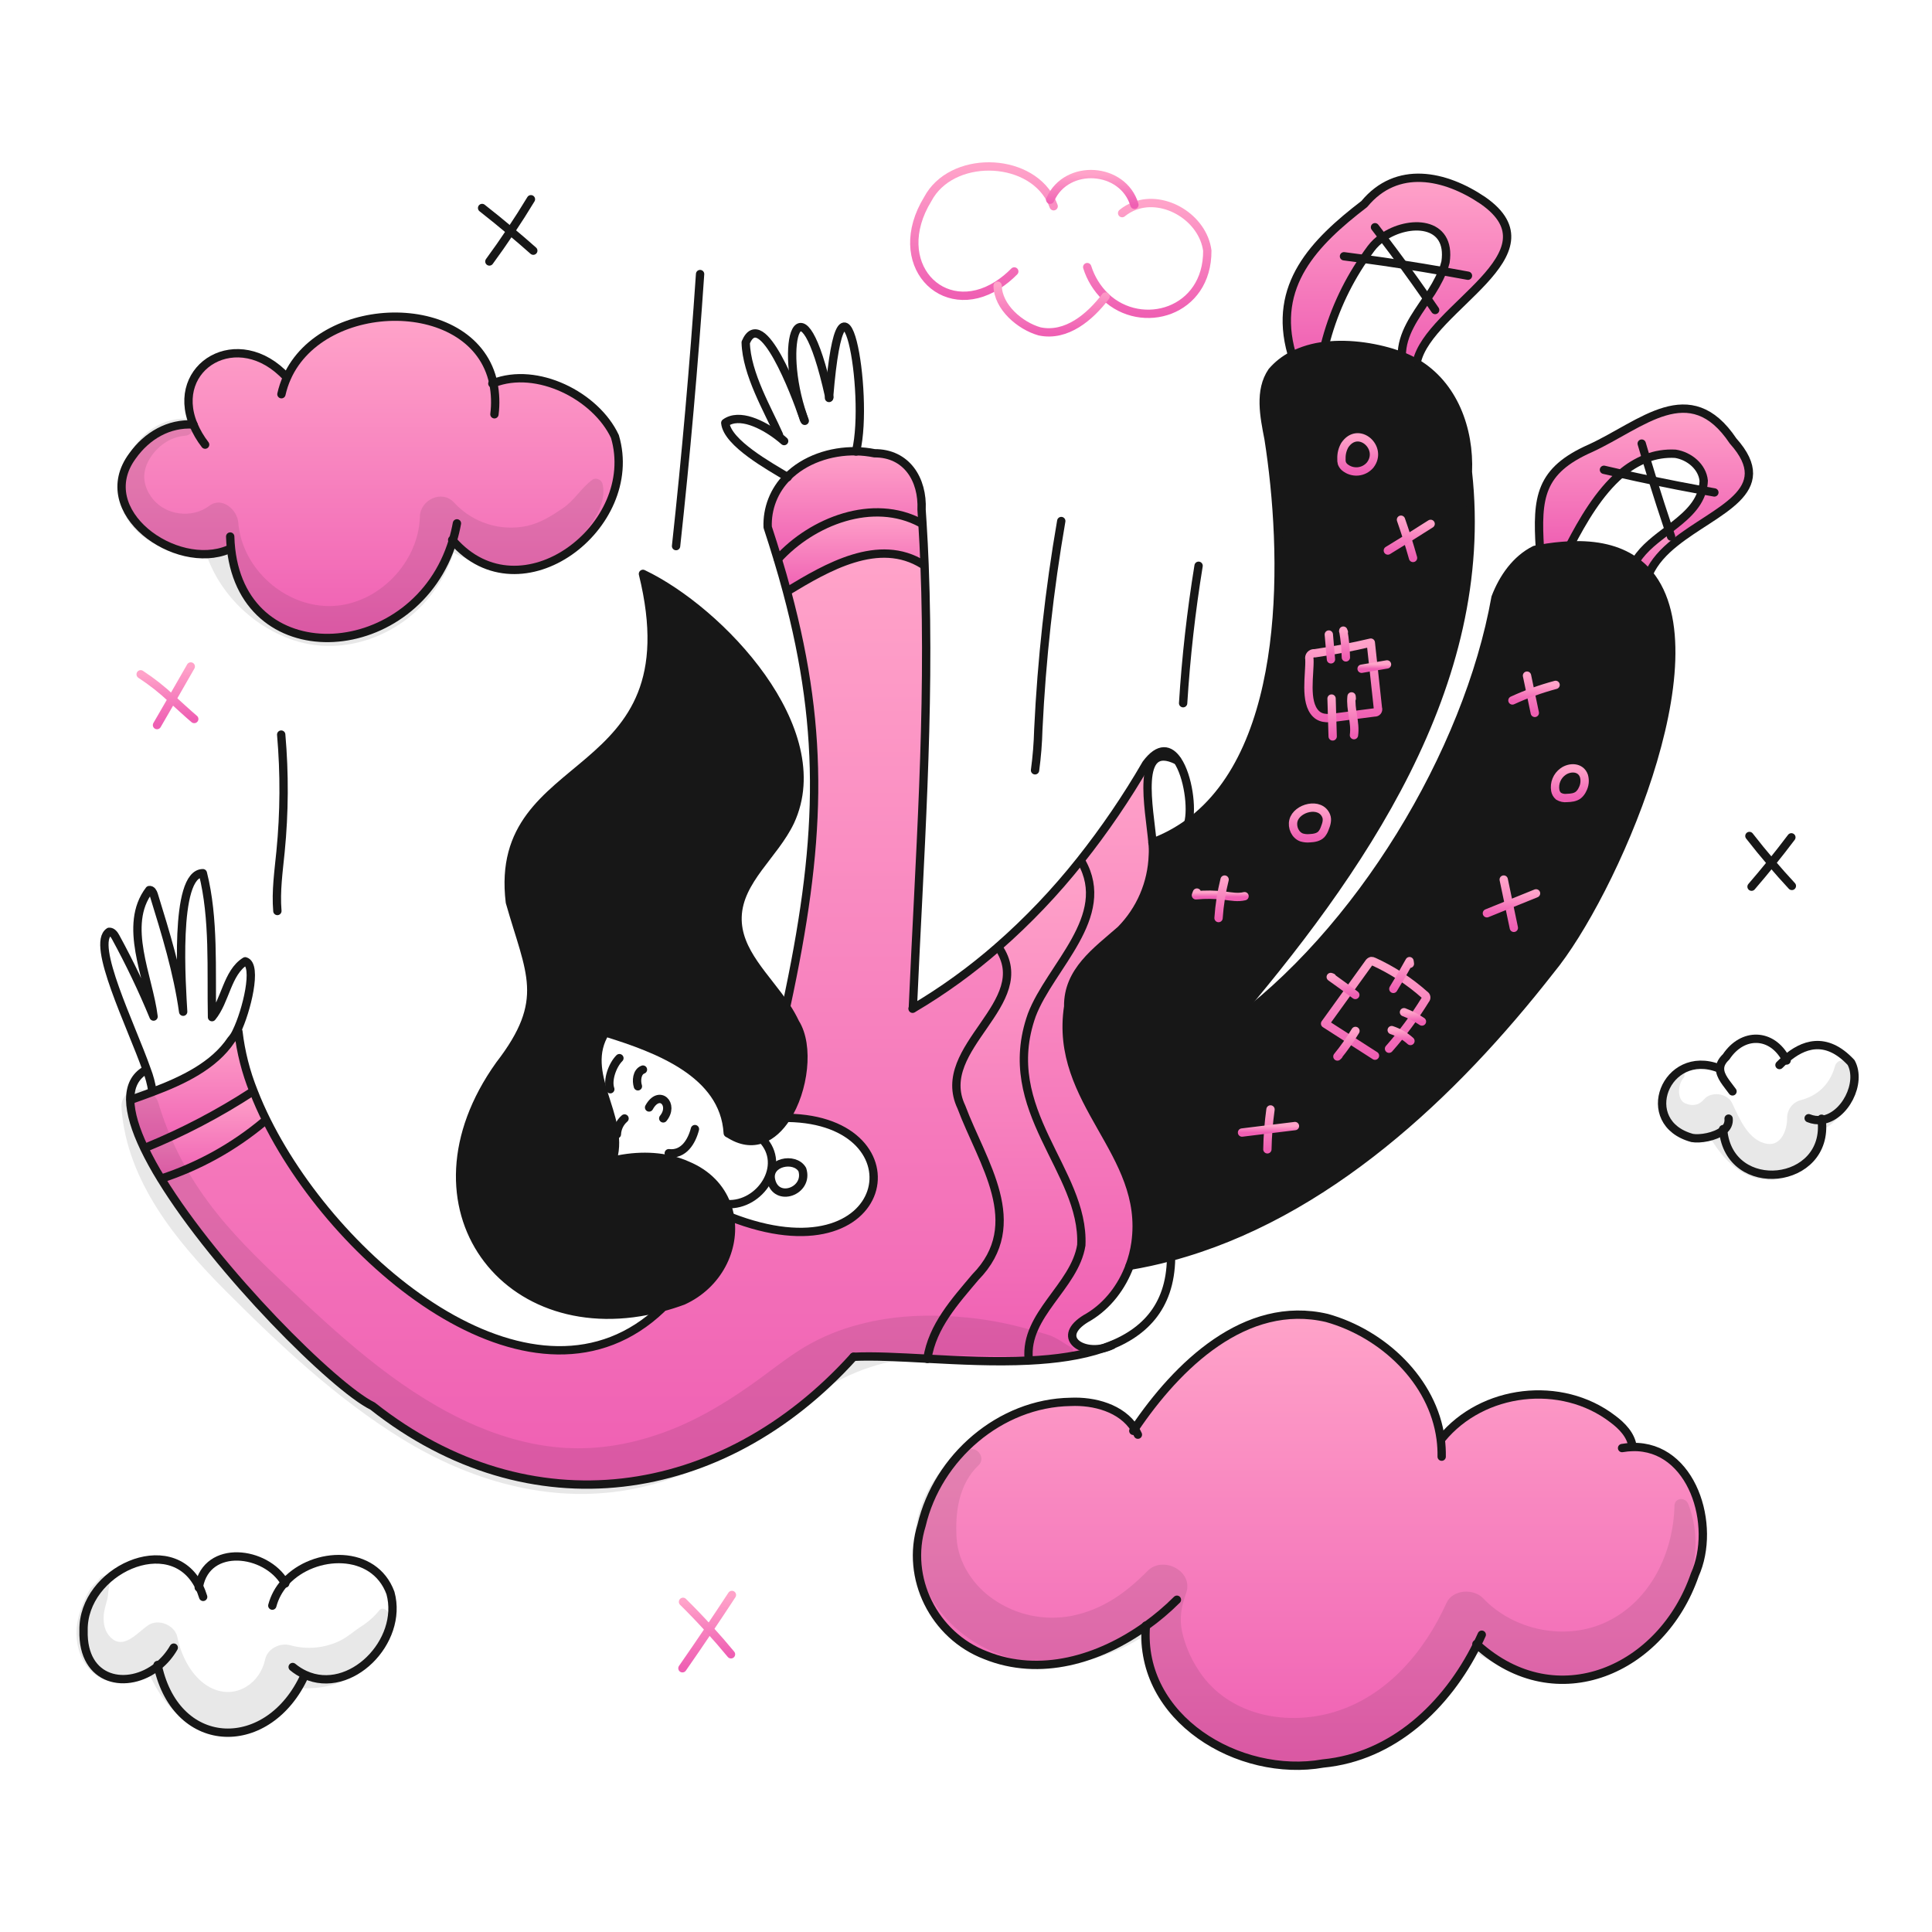 <svg width="960" height="960" viewBox="0 0 960 960" fill="none" xmlns="http://www.w3.org/2000/svg">
<path d="M845.832 243.6C846.257 242.067 846.502 240.49 846.563 238.9C845.915 231.946 839.403 226.552 832.491 225.476C827.529 225.19 822.564 225.981 817.936 227.794C813.388 229.608 809.177 232.173 805.478 235.382C794.51 244.694 786.357 258.918 780.052 271.017C775.071 271.248 770.111 271.819 765.207 272.728L765.152 272.438C763.62 247.177 765.041 233.864 790.385 222.703C815.798 211.003 839.665 187.012 861.146 219.103C883.73 244.309 852.62 253.29 832.257 269.639L830.357 266.617C829.957 265.445 829.57 264.286 829.17 263.117C836.478 257.538 843.569 251.9 845.832 243.6Z" fill="url(#paint0_linear_36_3137)"/>
<path d="M569.37 807.966C546.262 824.507 516.793 833.42 489.711 822.466C464.105 812.685 449.785 784.058 457.938 757.9C465.844 724.155 496.913 697.142 531.927 696.59C543.709 696.038 557.299 699.666 563.827 709.931C584.88 678.724 618.791 645.392 659.352 654.897C687.11 662.665 712.026 685.98 715.862 715.008L716.317 714.939C736.611 690.092 775.817 685.511 801.288 705.019C805.965 708.468 810.407 713.049 811.194 718.802V719.009C840.869 718.25 853.217 757.955 842.111 782.568C825.887 829.668 773.558 853.149 733.949 817.183C718.869 847.548 692.187 872.933 657.462 876.272C615.574 883.679 565.783 853.866 569.37 807.966Z" fill="url(#paint1_linear_36_3137)"/>
<path d="M830.354 266.615L832.254 269.637C826.707 274.079 821.975 279.087 819.327 285.102L819.271 285.144C817.083 282.525 814.538 280.227 811.711 278.315L813.146 278.204C816.926 272.258 823.121 267.704 829.163 263.111C829.567 264.284 829.954 265.443 830.354 266.615Z" fill="url(#paint2_linear_36_3137)"/>
<path d="M590.41 409.158C641.966 371.922 639.11 273.941 630.35 218.08C628.142 206.795 625.55 194.089 632.05 184.597C634.847 181.35 638.242 178.67 642.05 176.705C647.153 174.122 652.683 172.486 658.371 171.877C671.091 170.332 684.942 172.746 695.786 176.623C696.007 176.705 696.228 176.788 696.448 176.885C698.956 177.832 701.379 178.99 703.691 180.348C722.206 191.26 730.291 213.1 729.391 234.581C741.091 340.343 675.544 433.743 609.691 510.616C675.181 464.081 729.414 373.922 743.114 296.916C746.853 287.134 753.268 277.891 762.65 273.228C763.505 273.048 764.36 272.897 765.202 272.728C770.105 271.819 775.065 271.247 780.047 271.017C793.622 270.424 804.011 273.117 811.709 278.317C814.536 280.229 817.081 282.527 819.269 285.146C853.498 326.328 800.92 445.127 770.389 482.087C722.378 543.587 658.589 603.977 581.712 624.519C575.021 626.313 568.224 627.794 561.321 628.962C562.687 625.296 563.654 621.494 564.205 617.621C570.565 572.466 523.492 548.047 530.776 500.146C530.5 482.546 544.835 472.623 556.851 462.083C566.668 452.148 572.374 438.874 572.827 424.915C572.961 422.827 572.906 420.73 572.662 418.652C578.979 416.302 584.949 413.108 590.41 409.158Z" fill="#171717"/>
<path d="M687.08 117.948C684.828 119.465 682.845 121.349 681.216 123.522C679.975 125.191 678.761 126.902 677.602 128.64C668.695 141.669 662.165 156.172 658.315 171.478L658.37 171.878C652.682 172.486 647.152 174.122 642.049 176.706L641.787 175.685C632.187 141.774 652.948 120.514 677.905 101.379C694.116 81.761 718.052 86.893 736.857 99.627C775.21 126.327 710.078 152.604 704.008 179.797L703.69 180.349C701.378 178.991 698.955 177.832 696.447 176.886L696.53 176.693C696.558 166.014 703.13 157.24 709.154 148.3C712.202 144.068 714.779 139.515 716.838 134.724C717.418 133.258 717.898 131.755 718.273 130.224C721.322 109.657 699.952 109.022 687.08 117.948Z" fill="url(#paint3_linear_36_3137)"/>
<path d="M511.206 676.061C494.485 676.889 476.853 675.992 460.806 675.137C463.306 658.967 474.478 646.703 484.632 634.631C510.652 608.115 488.026 577.749 477.692 550.046C463.565 520.37 515.37 498.434 496.028 470.539L495.986 470.483C510.845 457.464 524.495 443.126 536.768 427.646L537.347 428.101C553.006 455.528 521.813 480.292 512.693 504.353C495.779 551.853 538.993 581.446 537.293 618.738C533.982 639.377 509.066 653.159 511.163 675.275L511.206 676.061Z" fill="url(#paint4_linear_36_3137)"/>
<path d="M511.164 675.274C509.064 653.158 533.983 639.374 537.294 618.737C538.994 581.445 495.781 551.852 512.694 504.352C521.814 480.291 553.007 455.527 537.348 428.1L536.769 427.645C548.848 412.446 559.794 396.381 569.521 379.579C575.992 370.86 581.303 372.253 585.056 377.799L584.956 377.868C563.765 367.342 571.156 401.736 572.664 418.65C572.908 420.729 572.963 422.825 572.829 424.913C572.376 438.872 566.67 452.146 556.853 462.08C544.837 472.621 530.502 482.54 530.778 500.144C523.494 548.044 570.567 572.464 564.207 617.619C563.655 621.492 562.688 625.294 561.323 628.96C557.46 639.376 550.493 648.605 541.043 654.345C524.487 663.423 535.869 672.652 548.161 669.934C537.261 673.673 524.515 675.411 511.201 676.06L511.164 675.274Z" fill="url(#paint5_linear_36_3137)"/>
<path d="M453.648 501.125C468.684 492.251 482.859 481.992 495.988 470.483L496.03 470.539C515.372 498.434 463.567 520.37 477.695 550.046C488.028 577.746 510.654 608.115 484.634 634.631C474.48 646.703 463.305 658.967 460.808 675.137C446.819 674.392 434.043 673.688 424.124 674.185C358.854 746.546 263.094 760.314 185.118 698.659C166.2 689.443 108.011 631.501 80.032 585.737L80.184 585.637C98.801 579.542 116.087 569.96 131.12 557.401L132.609 557.125C169.238 630.562 266.861 709.311 328.723 650.291L328.571 649.739V649.725C332.131 648.801 335.731 647.67 339.371 646.331C356.878 638.343 365.418 620.504 362.741 604.666L362.797 604.653C444.112 636.536 458.97 556.49 391.451 555.453L390.72 555.398C399.536 541.798 402.309 519.598 395.149 508.27C393.826 505.476 392.3 502.783 390.582 500.213L390.651 500.172C407.883 420.112 410.269 365.562 391.024 293.822L391.286 293.753C410.752 281.953 436.717 266.726 458.708 280.591L459.398 280.563C462.298 354.07 456.776 427.576 453.576 501.013L453.648 501.125Z" fill="url(#paint6_linear_36_3137)"/>
<path d="M459.4 280.564L458.71 280.592C436.719 266.727 410.754 281.958 391.288 293.754L391.026 293.823C389.632 288.594 388.11 283.264 386.459 277.833L386.542 277.805C403.566 259.042 433.794 247.136 457.648 259.939L458.348 259.898C458.793 266.796 459.143 273.684 459.4 280.564Z" fill="url(#paint7_linear_36_3137)"/>
<path d="M425.379 224.233C428.452 224.287 431.513 224.62 434.526 225.227C450.475 225.127 458.614 238.237 457.926 253.233C458.077 255.454 458.226 257.675 458.353 259.897L457.653 259.938C433.799 247.138 403.571 259.038 386.547 277.804L386.464 277.832C384.905 272.644 383.236 267.351 381.456 261.952C381.273 257.346 382.048 252.753 383.732 248.461C385.415 244.17 387.971 240.275 391.237 237.022C399.7 228.483 412.59 224 425.379 224.233Z" fill="url(#paint8_linear_36_3137)"/>
<path d="M114.812 272.81L113.557 273.045C87.385 284.081 45.39 254.2 65.836 226.551C73.079 216.411 83.95 210.161 96.091 210.934C84.212 182.141 118.234 161.309 142.474 187.508L142.598 187.563C160.698 147.126 235.985 146.505 245.145 190.405C266.791 181.879 296.053 196.627 305.545 216.894C318.745 261.373 258.928 307.394 225.003 268.616C206.792 329.168 121.821 335.514 114.812 272.81Z" fill="url(#paint9_linear_36_3137)"/>
<path d="M300.868 512.823C288.134 533.186 310.484 554.584 304.593 575.596C305.159 576.368 306.483 576.296 307.504 576.096C318.859 573.917 330.958 574.344 341.498 579.076C351.583 583.27 357.985 590.334 361.047 598.446C361.82 600.457 362.385 602.542 362.731 604.668H362.744C365.421 620.506 356.881 638.345 339.374 646.333C335.731 647.671 332.131 648.802 328.574 649.727V649.741C251.591 670.09 197.882 599.674 248.239 529.162C273.265 496.754 263.346 483.496 253.357 448.288C244.183 372.368 345.657 391.613 319.482 285.162C357.96 303.511 413.807 362.517 392.671 408.169C384.821 424.738 367.038 437.32 366.486 455.628C365.976 472.901 380.848 485.51 390.586 500.217C392.304 502.787 393.83 505.48 395.153 508.274C402.313 519.601 399.54 541.799 390.724 555.402C387.468 560.424 383.384 564.287 378.68 566.002C373.741 567.809 368.112 567.257 362.014 563.228L361.614 563.035C359.848 533.125 326.006 520.86 301.449 513.203L300.868 512.823Z" fill="#171717"/>
<path d="M132.609 557.124L131.119 557.4C116.087 569.96 98.801 579.544 80.184 585.64L80.032 585.74C76.98 580.806 74.185 575.718 71.658 570.495L72.458 570.205C90.993 562.625 108.768 553.308 125.546 542.378L125.987 542.213C127.891 547.121 130.1 552.116 132.609 557.124Z" fill="url(#paint10_linear_36_3137)"/>
<path d="M114.867 516.742C115.983 515.502 116.892 514.091 117.558 512.562L118.468 512.631C119.653 522.78 122.181 532.727 125.987 542.21L125.546 542.375C108.768 553.304 90.993 562.621 72.458 570.201L71.658 570.491C67.326 561.386 64.773 553.191 64.704 546.499H64.953C68.498 545.244 72.182 543.947 75.879 542.54C90.945 536.857 106.328 529.517 114.867 516.742Z" fill="url(#paint11_linear_36_3137)"/>
<path d="M453.579 501.013C456.779 427.576 462.298 354.07 459.401 280.563C459.139 273.679 458.789 266.791 458.352 259.897C458.228 257.675 458.076 255.454 457.925 253.233C458.614 238.233 450.475 225.133 434.525 225.227C431.512 224.62 428.451 224.287 425.378 224.233C412.589 223.999 399.703 228.483 391.233 237.023C387.967 240.276 385.411 244.171 383.727 248.462C382.043 252.753 381.268 257.346 381.451 261.952C383.231 267.36 384.9 272.654 386.459 277.832C388.115 283.268 389.637 288.598 391.026 293.822C410.271 365.562 407.885 420.112 390.653 500.172" stroke="#171717" stroke-width="4.139" stroke-linecap="round" stroke-linejoin="round"/>
<path d="M362.012 563.221C368.112 567.249 373.739 567.801 378.678 565.994C383.378 564.283 387.466 560.42 390.722 555.394C399.538 541.794 402.311 519.594 395.151 508.266C393.828 505.472 392.302 502.779 390.584 500.209C380.844 485.502 365.972 472.893 366.484 455.62C367.036 437.312 384.819 424.73 392.669 408.161C413.805 362.509 357.958 303.503 319.48 285.154C345.652 391.605 244.18 372.36 253.355 448.28C263.343 483.488 273.263 496.746 248.237 529.154C197.88 599.666 251.589 670.082 328.572 649.733V649.719C332.131 648.795 335.731 647.664 339.372 646.325C356.879 638.337 365.419 620.499 362.742 604.66H362.729C362.383 602.534 361.818 600.449 361.045 598.438C357.983 590.326 351.581 583.262 341.496 579.068C330.956 574.336 318.856 573.909 307.502 576.088C306.481 576.295 305.157 576.364 304.591 575.588C304.525 575.516 304.474 575.432 304.439 575.34" stroke="#171717" stroke-width="4.139" stroke-linecap="round" stroke-linejoin="round"/>
<path d="M300.992 583.349C302.591 580.969 303.806 578.353 304.592 575.596C310.483 554.584 288.133 533.186 300.867 512.823C301.441 511.877 302.076 510.969 302.767 510.105C305.658 503.863 306.83 496.961 306.161 490.114" stroke="#171717" stroke-width="4.139" stroke-linecap="round" stroke-linejoin="round"/>
<path d="M301.448 513.2C326.005 520.857 359.848 533.122 361.613 563.032" stroke="#171717" stroke-width="4.139" stroke-linecap="round" stroke-linejoin="round"/>
<path d="M425.352 224.358C425.365 224.316 425.365 224.275 425.379 224.233C432.222 195.733 418.55 117.433 411.997 196.933C411.969 197.209 411.955 197.471 411.928 197.747" stroke="#171717" stroke-width="4.139" stroke-linecap="round" stroke-linejoin="round"/>
<path d="M391.4 237.119C391.345 237.092 391.29 237.05 391.235 237.019C382.612 231.819 361.352 220.133 360.386 210.144C367.386 205.026 378.97 210.917 386.323 216.463C387.565 217.387 388.682 218.312 389.634 219.163" stroke="#171717" stroke-width="4.139" stroke-linecap="round" stroke-linejoin="round"/>
<path d="M412.107 197.427C412.066 197.262 412.038 197.096 411.997 196.927C397.925 133.505 386.405 170.41 399.07 206.874C399.332 207.619 399.608 208.364 399.884 209.109" stroke="#171717" stroke-width="4.139" stroke-linecap="round" stroke-linejoin="round"/>
<path d="M399.456 208.341C399.346 207.982 399.18 207.486 398.987 206.906C395.387 196.256 378.458 151.556 370.539 170.167C370.912 185.784 381.7 203.913 387.067 216.095" stroke="#171717" stroke-width="4.139" stroke-linecap="round" stroke-linejoin="round"/>
<path d="M386.543 277.801C403.567 259.038 433.795 247.132 457.649 259.935" stroke="#171717" stroke-width="4.139" stroke-linecap="round" stroke-linejoin="round"/>
<path d="M391.289 293.754C410.755 281.954 436.72 266.727 458.711 280.592" stroke="#171717" stroke-width="4.139" stroke-linecap="round" stroke-linejoin="round"/>
<path d="M453.454 501.248C453.523 501.207 453.579 501.165 453.648 501.124C468.684 492.25 482.859 481.992 495.988 470.482C510.847 457.464 524.497 443.126 536.77 427.645C548.849 412.446 559.796 396.381 569.522 379.579C575.993 370.86 581.304 372.253 585.057 377.799C590.357 385.599 592.52 401.653 590.41 409.158C590.31 409.475 590.216 409.765 590.12 410.058" stroke="#171717" stroke-width="4.139" stroke-linecap="round" stroke-linejoin="round"/>
<path d="M424.124 674.184C434.043 673.684 446.819 674.391 460.808 675.136C476.853 675.991 494.485 676.888 511.208 676.06C524.521 675.412 537.269 673.673 548.168 669.934C567.827 663.216 581.541 650.026 581.899 625.166" stroke="#171717" stroke-width="4.139" stroke-linecap="round" stroke-linejoin="round"/>
<path d="M552.649 668.375C551.218 669.062 549.714 669.585 548.166 669.934C535.873 672.652 524.491 663.423 541.047 654.345C550.497 648.605 557.464 639.376 561.327 628.96C562.693 625.294 563.659 621.492 564.211 617.619C570.571 572.464 523.498 548.045 530.782 500.144C530.507 482.544 544.841 472.621 556.857 462.08C566.674 452.146 572.38 438.872 572.833 424.913C572.967 422.825 572.912 420.729 572.668 418.65C571.168 401.736 563.768 367.342 584.96 377.868" stroke="#171717" stroke-width="4.139" stroke-linecap="round" stroke-linejoin="round"/>
<path d="M572.626 418.664C572.64 418.664 572.654 418.65 572.668 418.65C578.983 416.3 584.951 413.107 590.41 409.158C641.966 371.922 639.11 273.941 630.35 218.08C628.142 206.795 625.55 194.089 632.05 184.597C634.847 181.35 638.242 178.67 642.05 176.705C647.153 174.122 652.683 172.486 658.371 171.877C671.091 170.332 684.943 172.746 695.786 176.623C696.007 176.705 696.228 176.788 696.449 176.885C698.957 177.832 701.38 178.991 703.692 180.348C722.206 191.26 730.292 213.1 729.392 234.581C741.092 340.343 675.545 433.743 609.692 510.616" stroke="#171717" stroke-width="4.139" stroke-linecap="round" stroke-linejoin="round"/>
<path d="M561.327 628.96C568.225 627.802 575.022 626.321 581.718 624.517C658.591 603.975 722.385 543.589 770.395 482.085C800.926 445.125 853.504 326.326 819.275 285.144C817.087 282.525 814.542 280.226 811.715 278.315C804.015 273.115 793.628 270.423 780.053 271.015C775.071 271.246 770.112 271.817 765.208 272.726C764.366 272.892 763.508 273.043 762.656 273.226C753.274 277.889 746.856 287.132 743.12 296.914C729.42 373.924 675.188 464.083 609.697 510.614" stroke="#171717" stroke-width="4.139" stroke-linecap="round" stroke-linejoin="round"/>
<path d="M765.152 272.437C763.62 247.177 765.041 233.863 790.385 222.702C815.798 211.002 839.665 187.011 861.146 219.102C883.73 244.308 852.62 253.289 832.257 269.638C826.71 274.08 821.978 279.088 819.329 285.103" stroke="#171717" stroke-width="4.139" stroke-linecap="round" stroke-linejoin="round"/>
<path d="M780.011 271.085C780.025 271.058 780.039 271.044 780.053 271.016C786.353 258.916 794.511 244.693 805.479 235.381C809.177 232.172 813.388 229.606 817.937 227.793C822.565 225.98 827.53 225.189 832.492 225.475C839.404 226.551 845.916 231.946 846.564 238.899C846.503 240.489 846.257 242.066 845.833 243.599C843.571 251.891 836.479 257.534 829.167 263.107C823.125 267.701 816.93 272.254 813.15 278.2" stroke="#171717" stroke-width="4.139" stroke-linecap="round" stroke-linejoin="round"/>
<path d="M641.787 175.685C632.187 141.774 652.948 120.514 677.905 101.379C694.116 81.761 718.052 86.893 736.857 99.627C775.21 126.327 710.078 152.604 704.008 179.797" stroke="#171717" stroke-width="4.139" stroke-linecap="round" stroke-linejoin="round"/>
<path d="M658.314 171.477C662.164 156.172 668.693 141.669 677.599 128.639C678.758 126.901 679.972 125.19 681.213 123.521C682.843 121.349 684.825 119.465 687.077 117.947C699.949 109.021 721.319 109.656 718.27 130.226C717.895 131.757 717.416 133.261 716.835 134.726C714.776 139.518 712.2 144.071 709.151 148.302C703.122 157.242 696.551 166.016 696.527 176.695" stroke="#171717" stroke-width="4.139" stroke-linecap="round" stroke-linejoin="round"/>
<path d="M332.3 573.03C339.695 573.899 343.682 567.318 345.31 561.041" stroke="#171717" stroke-width="4.139" stroke-linecap="round" stroke-linejoin="round"/>
<path d="M322.528 550.295C327.578 541.079 335.248 548.777 329.564 555.716" stroke="#171717" stroke-width="4.139" stroke-linecap="round" stroke-linejoin="round"/>
<path d="M319.479 531.476C316.417 532.622 316.099 537.05 316.968 539.782" stroke="#171717" stroke-width="4.139" stroke-linecap="round" stroke-linejoin="round"/>
<path d="M310.331 555.771C309.195 556.751 308.271 557.953 307.616 559.303C306.961 560.653 306.59 562.122 306.524 563.621" stroke="#171717" stroke-width="4.139" stroke-linecap="round" stroke-linejoin="round"/>
<path d="M307.779 525.791C304.316 529.254 301.64 536.718 303.254 541.229" stroke="#171717" stroke-width="4.139" stroke-linecap="round" stroke-linejoin="round"/>
<path d="M361.351 598.318C377.658 599.27 391.261 579.032 378.679 565.995C378.679 565.981 378.651 565.952 378.638 565.938" stroke="#171717" stroke-width="4.139" stroke-linecap="round" stroke-linejoin="round"/>
<path d="M391.454 555.453C458.973 556.488 444.114 636.534 362.8 604.653" stroke="#171717" stroke-width="4.139" stroke-linecap="round" stroke-linejoin="round"/>
<path d="M383.107 586.274C385.617 597.932 402.063 591.793 398.655 581.156C394.916 574.658 381.23 577.444 383.107 586.274Z" stroke="#171717" stroke-width="4.139" stroke-linecap="round" stroke-linejoin="round"/>
<path d="M72.361 531.738C66.967 534.814 64.649 539.933 64.704 546.5C64.773 553.191 67.326 561.386 71.658 570.491C74.184 575.714 76.98 580.803 80.032 585.736C108.011 631.5 166.2 689.442 185.118 698.658C263.094 760.313 358.854 746.545 424.124 674.184" stroke="#171717" stroke-width="4.139" stroke-linecap="round" stroke-linejoin="round"/>
<path d="M64.953 546.501C68.498 545.245 72.182 543.948 75.879 542.541C90.945 536.857 106.328 529.517 114.867 516.741C115.983 515.502 116.892 514.09 117.558 512.561C122.524 502.407 128.112 479.491 121.848 477.67C112.867 483.27 112.067 497.261 105.348 505.414C104.879 481.878 106.493 456.438 100.795 433.881C86.195 434.019 90.365 491.135 91.014 502.724C88.241 482.899 82.308 463.681 76.404 444.559C76.059 443.442 75.341 442.076 74.182 442.269C60.897 459.763 73.893 485.355 76.307 505.125C70.744 491.654 64.458 478.493 57.475 465.701C56.775 464.401 55.737 462.914 54.247 463.011C45 469.048 65.173 509.513 72.9 531.545C74.214 534.936 75.153 538.462 75.7 542.058" stroke="#171717" stroke-width="4.139" stroke-linecap="round" stroke-linejoin="round"/>
<path d="M118.468 512.631C119.652 522.78 122.181 532.727 125.987 542.21C127.887 547.121 130.099 552.116 132.609 557.124C169.238 630.561 266.861 709.31 328.723 650.29" stroke="#171717" stroke-width="4.139" stroke-linecap="round" stroke-linejoin="round"/>
<path d="M72.458 570.2C90.992 562.62 108.768 553.303 125.546 542.373" stroke="#171717" stroke-width="4.139" stroke-linecap="round" stroke-linejoin="round"/>
<path d="M80.184 585.639C98.8 579.544 116.086 569.96 131.119 557.399" stroke="#171717" stroke-width="4.139" stroke-linecap="round" stroke-linejoin="round"/>
<path d="M460.794 675.232C460.794 675.205 460.808 675.163 460.808 675.132C463.308 658.962 474.48 646.698 484.634 634.626C510.654 608.11 488.028 577.744 477.694 550.041C463.567 520.365 515.372 498.429 496.03 470.534" stroke="#171717" stroke-width="4.139" stroke-linecap="round" stroke-linejoin="round"/>
<path d="M511.164 675.275C509.064 653.159 533.983 639.375 537.294 618.738C538.994 581.446 495.781 551.853 512.694 504.353C521.814 480.292 553.007 455.528 537.348 428.101" stroke="#171717" stroke-width="4.139" stroke-linecap="round" stroke-linejoin="round"/>
<path d="M565.411 712.882C564.948 711.864 564.418 710.877 563.824 709.93C557.299 699.665 543.709 696.037 531.924 696.589C496.91 697.141 465.84 724.154 457.935 757.899C449.782 784.057 464.102 812.684 489.708 822.465C516.79 833.42 546.259 824.507 569.367 807.965C574.86 804.037 580.024 799.667 584.808 794.9" stroke="#171717" stroke-width="4.139" stroke-linecap="round" stroke-linejoin="round"/>
<path d="M569.384 807.745C569.384 807.814 569.37 807.897 569.37 807.966C565.783 853.866 615.57 883.679 657.459 876.266C692.184 872.927 718.866 847.542 733.946 817.176C734.76 815.562 735.532 813.921 736.277 812.276" stroke="#171717" stroke-width="4.139" stroke-linecap="round" stroke-linejoin="round"/>
<path d="M563.135 710.978C563.369 710.633 563.604 710.288 563.824 709.93C584.877 678.723 618.789 645.391 659.349 654.896C687.107 662.664 712.023 685.979 715.859 715.007C716.242 717.924 716.409 720.866 716.359 723.807" stroke="#171717" stroke-width="4.139" stroke-linecap="round" stroke-linejoin="round"/>
<path d="M811.19 718.801C810.403 713.048 805.961 708.467 801.284 705.018C775.816 685.51 736.607 690.091 716.313 714.938" stroke="#171717" stroke-width="4.139" stroke-linecap="round" stroke-linejoin="round"/>
<path d="M806 719.533C807.714 719.234 809.448 719.058 811.188 719.009C840.863 718.25 853.211 757.955 842.105 782.568C825.881 829.668 773.552 853.149 733.943 817.183C733.832 817.083 733.736 816.989 733.625 816.893" stroke="#171717" stroke-width="4.139" stroke-linecap="round" stroke-linejoin="round"/>
<path d="M898.714 555.633C900.76 556.476 902.99 556.77 905.184 556.488C916.677 555.026 925.299 538.07 919.795 527.957C907.13 514.382 895.637 519.1 887.374 526.233C886.256 527.199 885.208 528.206 884.214 529.213" stroke="#171717" stroke-width="4.139" stroke-linecap="round" stroke-linejoin="round"/>
<path d="M887.76 526.951C887.636 526.703 887.511 526.468 887.373 526.234C880.448 513.169 865.879 512.81 857.698 525.158C855.587 527.144 854.732 529.021 854.676 530.842C854.538 534.815 858.167 538.513 860.871 542.307" stroke="#171717" stroke-width="4.139" stroke-linecap="round" stroke-linejoin="round"/>
<path d="M854.042 530.813C827.788 520.659 813.053 557.881 840.853 565.456C844.605 566.132 852.193 564.956 856.253 561.689C857.19 561.051 857.935 560.169 858.406 559.138C858.878 558.107 859.059 556.967 858.93 555.84" stroke="#171717" stroke-width="4.139" stroke-linecap="round" stroke-linejoin="round"/>
<path d="M856.193 561.056C856.207 561.263 856.221 561.483 856.248 561.69C859.325 594.373 909.06 589.09 905.183 556.49C905.17 556.297 905.142 556.09 905.114 555.883" stroke="#171717" stroke-width="4.139" stroke-linecap="round" stroke-linejoin="round"/>
<path d="M363.682 792.528C359.956 798.212 356.195 803.879 352.397 809.528C348.01 816.039 343.577 822.514 339.097 828.953" stroke="url(#paint12_linear_36_3137)" stroke-width="4.139" stroke-linecap="round" stroke-linejoin="round"/>
<path d="M363.227 822.01C359.723 817.761 356.113 813.599 352.397 809.525C348.189 804.875 343.852 800.35 339.387 795.949" stroke="url(#paint13_linear_36_3137)" stroke-width="4.139" stroke-linecap="round" stroke-linejoin="round"/>
<path d="M96.517 357.271C92.766 354.085 89.165 350.691 85.495 347.38C80.676 342.812 75.455 338.688 69.894 335.06" stroke="url(#paint14_linear_36_3137)" stroke-width="4.139" stroke-linecap="round" stroke-linejoin="round"/>
<path d="M94.794 331.168C91.717 336.576 88.617 341.98 85.494 347.379C83.027 351.697 80.535 356.001 78.017 360.292" stroke="url(#paint15_linear_36_3137)" stroke-width="4.139" stroke-linecap="round" stroke-linejoin="round"/>
<path d="M264.984 124.557C261.273 121.259 257.516 118.025 253.713 114.857C249.063 110.939 244.344 107.103 239.558 103.351" stroke="#171717" stroke-width="4.139" stroke-linecap="round" stroke-linejoin="round"/>
<path d="M243.172 129.923C246.801 124.971 250.315 119.949 253.713 114.858C257.203 109.658 260.57 104.374 263.813 99.006" stroke="#171717" stroke-width="4.139" stroke-linecap="round" stroke-linejoin="round"/>
<path d="M890.366 440.214C886.89 436.476 883.501 432.663 880.199 428.777C876.446 424.403 872.804 419.943 869.272 415.395" stroke="#171717" stroke-width="4.139" stroke-linecap="round" stroke-linejoin="round"/>
<path d="M870.335 440.586C873.688 436.695 876.976 432.758 880.2 428.776C883.58 424.596 886.886 420.361 890.119 416.07" stroke="#171717" stroke-width="4.139" stroke-linecap="round" stroke-linejoin="round"/>
<path d="M523.553 102.482C523.108 101.262 522.582 100.073 521.98 98.922C510.516 77.552 472.58 77.055 461.001 98.922C441.438 130.861 468.327 158.991 495.588 141.722C498.638 139.766 501.456 137.471 503.988 134.879" stroke="url(#paint16_linear_36_3137)" stroke-width="4.139" stroke-linecap="round" stroke-linejoin="round"/>
<path d="M557.587 105.9C559.468 104.359 561.589 103.138 563.865 102.286C578.806 96.739 597.721 108.315 599.9 124.525C600.08 155.208 567.259 164.603 549.268 147.425C545.085 143.347 541.98 138.293 540.232 132.718" stroke="url(#paint17_linear_36_3137)" stroke-width="4.139" stroke-linecap="round" stroke-linejoin="round"/>
<path d="M521.829 99.226C521.868 99.121 521.919 99.02 521.98 98.926C530.065 81.046 558.058 82.867 563.686 101.768" stroke="url(#paint18_linear_36_3137)" stroke-width="4.139" stroke-linecap="round" stroke-linejoin="round"/>
<path d="M495.726 141.939C495.85 152.59 506.901 161.93 516.558 164.661C529.941 167.503 541.658 157.432 549.269 147.43C549.297 147.402 549.311 147.375 549.338 147.347" stroke="url(#paint19_linear_36_3137)" stroke-width="4.139" stroke-linecap="round" stroke-linejoin="round"/>
<path d="M100.947 793.48C100.394 791.675 99.697 789.917 98.864 788.223C84.864 760.189 40.989 780.623 41.513 810.173C40.837 835.779 63.477 839.918 78.445 827.915C81.632 825.367 84.309 822.24 86.337 818.699" stroke="#171717" stroke-width="4.139" stroke-linecap="round" stroke-linejoin="round"/>
<path d="M145.426 828.329C147.282 829.861 149.327 831.15 151.51 832.164C174.039 842.553 200.61 815.65 194.016 791.564C185.973 769.573 156.146 770.607 141.977 785.852C141.812 786.032 141.632 786.225 141.477 786.418C138.547 789.679 136.433 793.59 135.31 797.827" stroke="#171717" stroke-width="4.139" stroke-linecap="round" stroke-linejoin="round"/>
<path d="M98.753 788.844C98.795 788.637 98.822 788.43 98.864 788.223C102.934 766.963 132.14 770.55 141.48 786.416C141.563 786.554 141.646 786.692 141.729 786.844L141.977 785.85C142.032 785.616 142.087 785.381 142.156 785.15" stroke="#171717" stroke-width="4.139" stroke-linecap="round" stroke-linejoin="round"/>
<path d="M78.307 827.309C78.349 827.516 78.39 827.709 78.445 827.916C87.965 870.933 133.713 871.443 151.386 832.469" stroke="#171717" stroke-width="4.139" stroke-linecap="round" stroke-linejoin="round"/>
<path d="M139.839 195.882C140.477 193.024 141.401 190.237 142.598 187.563C160.698 147.126 235.985 146.505 245.145 190.405C246.156 195.493 246.337 200.711 245.683 205.857" stroke="#171717" stroke-width="4.139" stroke-linecap="round" stroke-linejoin="round"/>
<path d="M114.385 266.601C114.44 268.739 114.592 270.808 114.812 272.809C121.821 335.509 206.792 329.167 225.003 268.615C225.838 265.802 226.52 262.947 227.045 260.061" stroke="#171717" stroke-width="4.139" stroke-linecap="round" stroke-linejoin="round"/>
<path d="M142.474 187.508C118.234 161.308 84.212 182.141 96.091 210.934C97.588 214.51 99.55 217.872 101.927 220.934" stroke="#171717" stroke-width="4.139" stroke-linecap="round" stroke-linejoin="round"/>
<path d="M224.685 268.257C224.796 268.381 224.892 268.505 225.003 268.616C258.928 307.397 318.748 261.373 305.545 216.894C296.053 196.627 266.792 181.879 245.145 190.405C244.98 190.46 244.814 190.529 244.645 190.598" stroke="#171717" stroke-width="4.139" stroke-linecap="round" stroke-linejoin="round"/>
<path d="M113.557 273.044C87.385 284.081 45.39 254.2 65.836 226.551C73.079 216.411 83.95 210.161 96.091 210.934H96.132" stroke="#171717" stroke-width="4.139" stroke-linecap="round" stroke-linejoin="round"/>
<path d="M713.112 154.038C711.802 152.121 710.483 150.208 709.154 148.299C705.22 142.643 701.229 137.037 697.179 131.481C693.854 126.929 690.487 122.418 687.078 117.947C685.812 116.264 684.529 114.585 683.229 112.912" stroke="#171717" stroke-width="4.139" stroke-linecap="round" stroke-linejoin="round"/>
<path d="M667.82 127.343C671.087 127.757 674.348 128.19 677.602 128.643C684.141 129.513 690.667 130.46 697.179 131.485C703.747 132.492 710.3 133.573 716.838 134.727C721.032 135.46 725.227 136.219 729.421 137.004" stroke="#171717" stroke-width="4.139" stroke-linecap="round" stroke-linejoin="round"/>
<path d="M830.354 266.616C829.954 265.444 829.567 264.285 829.167 263.116C826.449 255.039 823.827 246.939 821.3 238.817C820.155 235.147 819.033 231.472 817.934 227.794C817.201 225.338 816.474 222.882 815.754 220.427" stroke="#171717" stroke-width="4.139" stroke-linecap="round" stroke-linejoin="round"/>
<path d="M796.994 233.437C799.823 234.099 802.651 234.747 805.479 235.382C810.746 236.568 816.02 237.713 821.303 238.817C829.457 240.514 837.634 242.11 845.833 243.604C847.833 243.977 849.848 244.336 851.862 244.694" stroke="#171717" stroke-width="4.139" stroke-linecap="round" stroke-linejoin="round"/>
<path d="M587.889 349.416C589.32 326.546 591.88 303.784 595.57 281.131" stroke="#171717" stroke-width="4.139" stroke-linecap="round" stroke-linejoin="round"/>
<path d="M514.308 382.758C515.219 376.013 515.762 369.223 515.936 362.418C517.591 327.709 521.398 293.136 527.336 258.898" stroke="#171717" stroke-width="4.139" stroke-linecap="round" stroke-linejoin="round"/>
<path d="M335.933 271.354C340.825 226.384 344.804 181.326 347.871 136.181" stroke="#171717" stroke-width="4.139" stroke-linecap="round" stroke-linejoin="round"/>
<path d="M137.824 452.667C136.999 442.821 138.436 432.947 139.405 423.114C141.309 403.799 141.417 384.349 139.727 365.014" stroke="#171717" stroke-width="4.139" stroke-linecap="round" stroke-linejoin="round"/>
<path d="M618.405 445.313C615.178 446.129 611.791 445.467 608.49 445.057C603.762 444.469 598.983 444.408 594.241 444.875L594.741 443.519" stroke="url(#paint20_linear_36_3137)" stroke-width="4.139" stroke-linecap="round" stroke-linejoin="round"/>
<path d="M608.5 437.055C606.927 443.326 605.92 449.727 605.492 456.179" stroke="url(#paint21_linear_36_3137)" stroke-width="4.139" stroke-linecap="round" stroke-linejoin="round"/>
<path d="M629.759 571.091C629.871 564.459 630.388 557.841 631.307 551.272" stroke="url(#paint22_linear_36_3137)" stroke-width="4.139" stroke-linecap="round" stroke-linejoin="round"/>
<path d="M617.156 562.76L643.456 559.538" stroke="url(#paint23_linear_36_3137)" stroke-width="4.139" stroke-linecap="round" stroke-linejoin="round"/>
<path d="M752.215 461.04C750.537 453.044 748.861 445.047 747.187 437.051" stroke="url(#paint24_linear_36_3137)" stroke-width="4.139" stroke-linecap="round" stroke-linejoin="round"/>
<path d="M738.832 453.8L763.247 443.907" stroke="url(#paint25_linear_36_3137)" stroke-width="4.139" stroke-linecap="round" stroke-linejoin="round"/>
<path d="M762.638 354.234C761.344 348.064 760.052 341.894 758.761 335.726" stroke="url(#paint26_linear_36_3137)" stroke-width="4.139" stroke-linecap="round" stroke-linejoin="round"/>
<path d="M751.519 348.046C758.436 344.868 765.611 342.283 772.967 340.318" stroke="url(#paint27_linear_36_3137)" stroke-width="4.139" stroke-linecap="round" stroke-linejoin="round"/>
<path d="M702.13 277.239C700.33 270.843 698.332 264.51 696.136 258.239" stroke="url(#paint28_linear_36_3137)" stroke-width="4.139" stroke-linecap="round" stroke-linejoin="round"/>
<path d="M689.613 273.55C696.755 269.225 703.842 264.809 710.874 260.303" stroke="url(#paint29_linear_36_3137)" stroke-width="4.139" stroke-linecap="round" stroke-linejoin="round"/>
<path d="M668.223 221.188C667.053 223.238 666.478 225.574 666.562 227.933C666.499 228.679 666.566 229.43 666.762 230.153C667.055 230.942 667.545 231.643 668.186 232.189C670.014 233.712 672.37 234.449 674.74 234.24C677.11 234.03 679.301 232.891 680.833 231.071C687.492 222.486 674.891 211.259 668.223 221.188Z" stroke="url(#paint30_linear_36_3137)" stroke-width="4.139" stroke-linecap="round" stroke-linejoin="round"/>
<path d="M642.7 407.743C641.853 411.063 643.577 415.027 646.817 416.143C648.103 416.518 649.449 416.646 650.784 416.519C652.862 416.419 655.108 416.081 656.559 414.593C657.3 413.737 657.869 412.747 658.234 411.675C659.043 409.683 659.775 407.431 658.976 405.435C656.11 398.266 644.338 401.32 642.7 407.743Z" stroke="url(#paint31_linear_36_3137)" stroke-width="4.139" stroke-linecap="round" stroke-linejoin="round"/>
<path d="M776.6 383.454C775.16 384.493 774.042 385.916 773.371 387.56C772.701 389.204 772.505 391.004 772.807 392.754C772.993 393.87 773.565 394.886 774.424 395.623C775.671 396.384 777.141 396.698 778.59 396.513C780.578 396.457 782.69 396.253 784.263 395.036C785.158 394.289 785.868 393.345 786.337 392.278C787.444 390.21 787.695 387.791 787.037 385.54C785.437 380.976 779.977 380.964 776.6 383.454Z" stroke="url(#paint32_linear_36_3137)" stroke-width="4.139" stroke-linecap="round" stroke-linejoin="round"/>
<path d="M690.2 521.1C696.911 513.498 702.959 505.335 708.277 496.7C708.44 496.535 708.562 496.333 708.633 496.112C708.705 495.891 708.724 495.656 708.689 495.427C708.654 495.197 708.566 494.978 708.432 494.789C708.297 494.599 708.121 494.443 707.916 494.333C700.34 487.586 691.792 482.016 682.559 477.812C682.202 477.608 681.794 477.511 681.384 477.533C680.837 477.699 680.377 478.073 680.104 478.575L658.43 508.638L683.222 524.56" stroke="url(#paint33_linear_36_3137)" stroke-width="4.139" stroke-linecap="round" stroke-linejoin="round"/>
<path d="M683.06 354C683.329 354.029 683.601 353.988 683.85 353.88C684.098 353.772 684.313 353.601 684.475 353.384C684.637 353.167 684.74 352.912 684.773 352.643C684.807 352.375 684.77 352.102 684.665 351.852C683.49 341.007 682.316 330.162 681.142 319.318C671.931 321.498 662.635 323.265 653.253 324.618C652.865 324.565 652.469 324.609 652.101 324.746C651.734 324.883 651.406 325.109 651.147 325.403C650.888 325.698 650.706 326.052 650.617 326.434C650.528 326.817 650.536 327.215 650.638 327.593C650.956 334.872 647.962 348.838 653.87 354.663C656.909 357.663 661.145 356.828 664.97 356.336C670.999 355.562 677.029 354.783 683.06 354Z" stroke="url(#paint34_linear_36_3137)" stroke-width="4.139" stroke-linecap="round" stroke-linejoin="round"/>
<path d="M672.779 365.3C673.688 358.908 670.828 352.45 671.587 346.039C671.617 346.394 671.649 346.747 671.679 347.101" stroke="url(#paint35_linear_36_3137)" stroke-width="4.139" stroke-linecap="round" stroke-linejoin="round"/>
<path d="M662.193 365.925C662.011 359.655 661.83 353.384 661.648 347.112" stroke="url(#paint36_linear_36_3137)" stroke-width="4.139" stroke-linecap="round" stroke-linejoin="round"/>
<path d="M676.57 332.3L689.196 330.152" stroke="url(#paint37_linear_36_3137)" stroke-width="4.139" stroke-linecap="round" stroke-linejoin="round"/>
<path d="M668.758 326.654C668.668 322.195 668.238 317.749 667.473 313.354C667.441 313.42 667.424 313.491 667.421 313.563C667.419 313.635 667.432 313.707 667.459 313.774C667.486 313.841 667.527 313.902 667.579 313.952C667.631 314.003 667.693 314.042 667.761 314.066" stroke="url(#paint38_linear_36_3137)" stroke-width="4.139" stroke-linecap="round" stroke-linejoin="round"/>
<path d="M661.344 327.625C660.991 323.515 660.637 319.405 660.283 315.296" stroke="url(#paint39_linear_36_3137)" stroke-width="4.139" stroke-linecap="round" stroke-linejoin="round"/>
<path d="M692.345 491.369C695.139 486.846 697.818 482.253 700.381 477.59C700.444 478.026 700.506 478.462 700.57 478.898" stroke="url(#paint40_linear_36_3137)" stroke-width="4.139" stroke-linecap="round" stroke-linejoin="round"/>
<path d="M697.633 502.965C700.775 504.155 703.769 505.705 706.555 507.583" stroke="url(#paint41_linear_36_3137)" stroke-width="4.139" stroke-linecap="round" stroke-linejoin="round"/>
<path d="M691.531 511.859C694.973 513.001 698.143 514.841 700.84 517.264" stroke="url(#paint42_linear_36_3137)" stroke-width="4.139" stroke-linecap="round" stroke-linejoin="round"/>
<path d="M673.513 512.267C670.83 516.707 667.834 520.951 664.549 524.967C664.762 524.761 664.974 524.554 665.187 524.349" stroke="url(#paint43_linear_36_3137)" stroke-width="4.139" stroke-linecap="round" stroke-linejoin="round"/>
<path d="M673.448 494.394C669.422 491.353 665.351 488.374 661.233 485.458L661.939 485.717" stroke="url(#paint44_linear_36_3137)" stroke-width="4.139" stroke-linecap="round" stroke-linejoin="round"/>
<g opacity="0.1">
<path d="M91.912 208.004C81.412 208.039 72.321 213.661 66.442 222.204C61.014 230.089 57.402 242.104 60.353 251.533C66.999 272.775 96.213 281.111 113.644 267.933L99.21 259.646C101.21 285.852 119.637 308.432 144.058 317.483C168.479 326.534 196.231 317.247 212.607 297.568C222.295 285.927 228.138 271.935 228.491 256.697L211.537 263.72C225.109 278.354 246.959 285.542 266.365 279.858C275.565 277.158 284.709 272.106 290.647 264.493C295.826 257.855 301.489 249.122 299.402 240.41C298.925 238.418 296.15 237.073 294.376 238.365C288.776 242.442 285.499 248.584 279.705 252.519C274.147 256.294 268.619 259.798 261.997 261.306C255.44 262.718 248.628 262.387 242.238 260.347C235.849 258.306 230.106 254.627 225.582 249.675C219.547 243.142 208.837 248.42 208.629 256.697C208.056 279.459 188.012 300.254 165.103 301.113C141.931 301.983 120.244 282.778 118.396 259.646C117.887 253.281 110.296 246.538 103.961 251.363C95.571 257.755 81.612 256.369 74.968 246.645C70.937 240.745 70.539 234.486 74.204 228.232C77.926 221.878 84.451 217.076 91.912 216.532C97.325 216.14 97.468 207.982 91.912 208V208.004Z" fill="#171717"/>
</g>
<g opacity="0.1">
<path d="M49.497 784.336C48.225 786.29 46.213 787.546 44.897 789.536C43.827 791.189 42.904 792.932 42.138 794.746C40.398 798.465 39.136 802.391 38.384 806.427C37.335 813.042 38.394 820.609 42.055 826.327C52.655 842.881 75.078 836.162 85.587 823.091L69.072 818.73C74.995 836.472 84.009 855.172 104.055 859.792C125.198 864.665 146.774 851.298 151.255 829.959L138.8 837.03C152.211 840.666 166.877 839.209 178.265 830.859C182.922 827.444 188.288 822.73 190.299 817.159C191.115 814.899 191.411 812.515 192.106 810.243C193.077 807.064 192.897 805.237 192.906 801.97C192.906 799.906 189.962 798.344 188.506 800.147C185.974 803.254 182.966 805.939 179.593 808.103C175.973 810.371 172.985 813.26 169.105 815.185C161.365 818.989 152.496 819.815 144.186 817.506C139.165 816.08 132.851 819.242 131.731 824.577C129.308 836.118 117.943 844.098 106.262 839.333C96.217 835.233 90.151 823.554 88.131 813.478C86.931 807.492 78.654 804.11 73.616 807.578C67.932 811.484 61.262 820.188 54.708 813.337C52.093 810.603 51.362 806.974 51.508 803.225C51.618 800.33 52.537 797.661 53.252 794.877C53.946 792.171 53.767 789.107 54.645 786.515C55.705 783.382 51.178 781.774 49.504 784.348L49.497 784.336Z" fill="#171717"/>
</g>
<g opacity="0.1">
<path d="M480.602 720.687C474.99 724.117 469.796 727.855 465.809 733.13C461.835 738.491 458.818 744.499 456.892 750.888C452.529 764.888 455.177 780.423 462.217 793.123C477.517 820.715 512.159 832.123 541.773 824.623C558.458 820.394 575.606 810.357 586.402 796.78L567.271 785.643C559.9 818.122 574.735 853.352 605.071 868.258C638.399 884.632 677.531 876.558 705.411 853.416C719.886 841.401 731.166 825.379 738.783 808.258L720.546 810.608C742.887 833.92 780.2 840.469 808.48 824.287C834.039 809.663 850.1 775.557 838.85 747.296C837.462 743.81 832.138 744.064 832.036 748.218C831.464 771.575 820.211 795.339 798.493 805.806C778.193 815.592 752.206 810.236 736.967 794.187C732.231 789.2 721.802 789.716 718.731 796.537C707.852 820.694 689.052 842.896 662.88 850.703C637.907 858.153 608.821 851.729 594.885 828.884C591.351 823.328 588.807 817.201 587.367 810.776C585.93 804.125 587.004 798.216 589.346 791.724C593.332 780.677 577.875 772.824 570.214 780.587C559.452 791.497 547.852 799.827 532.532 802.904C525.913 804.181 519.107 804.137 512.506 802.775C505.904 801.412 499.637 798.759 494.065 794.966C483.731 788.115 476.117 776.635 475.332 764.34C474.511 751.498 476.432 737.37 486.283 728.049C490.138 724.4 485.158 717.902 480.602 720.687V720.687Z" fill="#171717"/>
</g>
<g opacity="0.1">
<path d="M834.036 532.52C830.036 534.82 826.67 537.839 825.661 542.492C824.751 547.565 825.487 552.796 827.761 557.421C833.714 568.999 851.679 567.811 859.255 558.795L845.341 557.002C852.068 570.991 862.568 586.596 880.114 586.223C896.38 585.877 906.361 570.495 905.97 555.347L899.378 564.006C913.656 560.322 924.216 544.445 919.471 529.768C918.287 526.107 912.862 525.855 911.787 529.768C909.397 538.461 903.458 544.477 894.603 546.687C892.717 547.227 891.057 548.362 889.869 549.923C888.681 551.483 888.029 553.386 888.01 555.347C888.11 561.123 885.219 569.579 877.987 568.341C868.611 566.735 864.247 555.568 860.641 548.059C858.296 543.178 850.227 542.101 846.726 546.266C844.226 549.235 840.859 549.812 837.268 548.19C833.148 546.329 833.768 538.717 836.481 535.69C836.811 535.339 837.005 534.882 837.028 534.401C837.052 533.92 836.903 533.447 836.609 533.065C836.315 532.684 835.894 532.42 835.423 532.321C834.952 532.222 834.461 532.294 834.038 532.524L834.036 532.52Z" fill="#171717"/>
</g>
<g opacity="0.1">
<path d="M60.36 550.507C62.949 586.837 87.56 616.785 112.254 641.555C138.954 668.345 167.584 695.206 199.922 715.073C233.47 735.683 272.562 747.198 311.908 740.348C330.66 737.084 348.721 729.657 365.249 720.348C381.796 711.025 395.991 698.41 412.179 688.6C429.245 678.257 448.021 674.144 467.842 673.566C478.362 673.26 489.178 673.496 499.662 674.076C504.81 674.36 510.039 674.185 515.152 674.529C517.762 674.704 519.952 675.215 522.569 674.79C525.469 674.319 528.275 673.604 531.208 673.214C533.008 672.974 534.178 670.514 532.225 669.457C528.553 667.466 524.958 664.557 520.969 663.307C516.636 661.951 512.121 660.707 507.704 659.56C498.845 657.232 489.818 655.602 480.704 654.687C462.588 652.903 444.427 653.41 426.761 658.155C417.605 660.513 408.812 664.102 400.621 668.824C392.808 673.435 385.645 679.041 378.349 684.407C364.103 694.886 348.793 704.517 332.214 710.86C315.528 717.244 298.182 720.56 280.297 719.413C262.681 718.282 245.208 712.842 229.377 705.175C195.777 688.9 168.065 663.213 141.168 637.823C127.822 625.223 114.448 612.194 103.531 597.379C92.425 582.51 84.015 565.807 78.685 548.03C75.791 538.33 59.585 539.647 60.362 550.51L60.36 550.507Z" fill="#171717"/>
</g>
<defs>
<linearGradient id="paint0_linear_36_3137" x1="816.877" y1="203.052" x2="816.877" y2="272.728" gradientUnits="userSpaceOnUse">
<stop stop-color="#FFA3C9"/>
<stop offset="1" stop-color="#EF5FB3"/>
</linearGradient>
<linearGradient id="paint1_linear_36_3137" x1="650.894" y1="653.248" x2="650.894" y2="877.4" gradientUnits="userSpaceOnUse">
<stop stop-color="#FFA3C9"/>
<stop offset="1" stop-color="#EF5FB3"/>
</linearGradient>
<linearGradient id="paint2_linear_36_3137" x1="821.982" y1="263.111" x2="821.982" y2="285.144" gradientUnits="userSpaceOnUse">
<stop stop-color="#FFA3C9"/>
<stop offset="1" stop-color="#EF5FB3"/>
</linearGradient>
<linearGradient id="paint3_linear_36_3137" x1="694.137" y1="88.338" x2="694.137" y2="180.349" gradientUnits="userSpaceOnUse">
<stop stop-color="#FFA3C9"/>
<stop offset="1" stop-color="#EF5FB3"/>
</linearGradient>
<linearGradient id="paint4_linear_36_3137" x1="501.24" y1="427.646" x2="501.24" y2="676.389" gradientUnits="userSpaceOnUse">
<stop stop-color="#FFA3C9"/>
<stop offset="1" stop-color="#EF5FB3"/>
</linearGradient>
<linearGradient id="paint5_linear_36_3137" x1="546.908" y1="373.339" x2="546.908" y2="676.06" gradientUnits="userSpaceOnUse">
<stop stop-color="#FFA3C9"/>
<stop offset="1" stop-color="#EF5FB3"/>
</linearGradient>
<linearGradient id="paint6_linear_36_3137" x1="290.222" y1="275.072" x2="290.222" y2="737.695" gradientUnits="userSpaceOnUse">
<stop stop-color="#FFA3C9"/>
<stop offset="1" stop-color="#EF5FB3"/>
</linearGradient>
<linearGradient id="paint7_linear_36_3137" x1="422.929" y1="254.599" x2="422.929" y2="293.823" gradientUnits="userSpaceOnUse">
<stop stop-color="#FFA3C9"/>
<stop offset="1" stop-color="#EF5FB3"/>
</linearGradient>
<linearGradient id="paint8_linear_36_3137" x1="419.891" y1="224.225" x2="419.891" y2="277.832" gradientUnits="userSpaceOnUse">
<stop stop-color="#FFA3C9"/>
<stop offset="1" stop-color="#EF5FB3"/>
</linearGradient>
<linearGradient id="paint9_linear_36_3137" x1="183.91" y1="157.353" x2="183.91" y2="317.019" gradientUnits="userSpaceOnUse">
<stop stop-color="#FFA3C9"/>
<stop offset="1" stop-color="#EF5FB3"/>
</linearGradient>
<linearGradient id="paint10_linear_36_3137" x1="102.134" y1="542.213" x2="102.134" y2="585.74" gradientUnits="userSpaceOnUse">
<stop stop-color="#FFA3C9"/>
<stop offset="1" stop-color="#EF5FB3"/>
</linearGradient>
<linearGradient id="paint11_linear_36_3137" x1="95.346" y1="512.562" x2="95.346" y2="570.491" gradientUnits="userSpaceOnUse">
<stop stop-color="#FFA3C9"/>
<stop offset="1" stop-color="#EF5FB3"/>
</linearGradient>
<linearGradient id="paint12_linear_36_3137" x1="351.389" y1="792.528" x2="351.389" y2="828.953" gradientUnits="userSpaceOnUse">
<stop stop-color="#FFA3C9"/>
<stop offset="1" stop-color="#EF5FB3"/>
</linearGradient>
<linearGradient id="paint13_linear_36_3137" x1="351.307" y1="795.949" x2="351.307" y2="822.01" gradientUnits="userSpaceOnUse">
<stop stop-color="#FFA3C9"/>
<stop offset="1" stop-color="#EF5FB3"/>
</linearGradient>
<linearGradient id="paint14_linear_36_3137" x1="83.206" y1="335.06" x2="83.206" y2="357.271" gradientUnits="userSpaceOnUse">
<stop stop-color="#FFA3C9"/>
<stop offset="1" stop-color="#EF5FB3"/>
</linearGradient>
<linearGradient id="paint15_linear_36_3137" x1="86.405" y1="331.168" x2="86.405" y2="360.292" gradientUnits="userSpaceOnUse">
<stop stop-color="#FFA3C9"/>
<stop offset="1" stop-color="#EF5FB3"/>
</linearGradient>
<linearGradient id="paint16_linear_36_3137" x1="488.929" y1="82.708" x2="488.929" y2="146.981" gradientUnits="userSpaceOnUse">
<stop stop-color="#FFA3C9"/>
<stop offset="1" stop-color="#EF5FB3"/>
</linearGradient>
<linearGradient id="paint17_linear_36_3137" x1="570.067" y1="100.88" x2="570.067" y2="155.941" gradientUnits="userSpaceOnUse">
<stop stop-color="#FFA3C9"/>
<stop offset="1" stop-color="#EF5FB3"/>
</linearGradient>
<linearGradient id="paint18_linear_36_3137" x1="542.758" y1="86.499" x2="542.758" y2="101.768" gradientUnits="userSpaceOnUse">
<stop stop-color="#FFA3C9"/>
<stop offset="1" stop-color="#EF5FB3"/>
</linearGradient>
<linearGradient id="paint19_linear_36_3137" x1="522.532" y1="141.939" x2="522.532" y2="165.149" gradientUnits="userSpaceOnUse">
<stop stop-color="#FFA3C9"/>
<stop offset="1" stop-color="#EF5FB3"/>
</linearGradient>
<linearGradient id="paint20_linear_36_3137" x1="606.323" y1="443.519" x2="606.323" y2="445.7" gradientUnits="userSpaceOnUse">
<stop stop-color="#FFA3C9"/>
<stop offset="1" stop-color="#EF5FB3"/>
</linearGradient>
<linearGradient id="paint21_linear_36_3137" x1="606.996" y1="437.055" x2="606.996" y2="456.179" gradientUnits="userSpaceOnUse">
<stop stop-color="#FFA3C9"/>
<stop offset="1" stop-color="#EF5FB3"/>
</linearGradient>
<linearGradient id="paint22_linear_36_3137" x1="630.533" y1="551.272" x2="630.533" y2="571.091" gradientUnits="userSpaceOnUse">
<stop stop-color="#FFA3C9"/>
<stop offset="1" stop-color="#EF5FB3"/>
</linearGradient>
<linearGradient id="paint23_linear_36_3137" x1="630.306" y1="559.538" x2="630.306" y2="562.76" gradientUnits="userSpaceOnUse">
<stop stop-color="#FFA3C9"/>
<stop offset="1" stop-color="#EF5FB3"/>
</linearGradient>
<linearGradient id="paint24_linear_36_3137" x1="749.701" y1="437.051" x2="749.701" y2="461.04" gradientUnits="userSpaceOnUse">
<stop stop-color="#FFA3C9"/>
<stop offset="1" stop-color="#EF5FB3"/>
</linearGradient>
<linearGradient id="paint25_linear_36_3137" x1="751.04" y1="443.907" x2="751.04" y2="453.8" gradientUnits="userSpaceOnUse">
<stop stop-color="#FFA3C9"/>
<stop offset="1" stop-color="#EF5FB3"/>
</linearGradient>
<linearGradient id="paint26_linear_36_3137" x1="760.699" y1="335.726" x2="760.699" y2="354.234" gradientUnits="userSpaceOnUse">
<stop stop-color="#FFA3C9"/>
<stop offset="1" stop-color="#EF5FB3"/>
</linearGradient>
<linearGradient id="paint27_linear_36_3137" x1="762.243" y1="340.318" x2="762.243" y2="348.046" gradientUnits="userSpaceOnUse">
<stop stop-color="#FFA3C9"/>
<stop offset="1" stop-color="#EF5FB3"/>
</linearGradient>
<linearGradient id="paint28_linear_36_3137" x1="699.133" y1="258.239" x2="699.133" y2="277.239" gradientUnits="userSpaceOnUse">
<stop stop-color="#FFA3C9"/>
<stop offset="1" stop-color="#EF5FB3"/>
</linearGradient>
<linearGradient id="paint29_linear_36_3137" x1="700.244" y1="260.303" x2="700.244" y2="273.55" gradientUnits="userSpaceOnUse">
<stop stop-color="#FFA3C9"/>
<stop offset="1" stop-color="#EF5FB3"/>
</linearGradient>
<linearGradient id="paint30_linear_36_3137" x1="674.629" y1="217.301" x2="674.629" y2="234.275" gradientUnits="userSpaceOnUse">
<stop stop-color="#FFA3C9"/>
<stop offset="1" stop-color="#EF5FB3"/>
</linearGradient>
<linearGradient id="paint31_linear_36_3137" x1="650.903" y1="401.3" x2="650.903" y2="416.567" gradientUnits="userSpaceOnUse">
<stop stop-color="#FFA3C9"/>
<stop offset="1" stop-color="#EF5FB3"/>
</linearGradient>
<linearGradient id="paint32_linear_36_3137" x1="780.033" y1="381.792" x2="780.033" y2="396.565" gradientUnits="userSpaceOnUse">
<stop stop-color="#FFA3C9"/>
<stop offset="1" stop-color="#EF5FB3"/>
</linearGradient>
<linearGradient id="paint33_linear_36_3137" x1="683.568" y1="477.53" x2="683.568" y2="524.56" gradientUnits="userSpaceOnUse">
<stop stop-color="#FFA3C9"/>
<stop offset="1" stop-color="#EF5FB3"/>
</linearGradient>
<linearGradient id="paint34_linear_36_3137" x1="667.471" y1="319.318" x2="667.471" y2="356.829" gradientUnits="userSpaceOnUse">
<stop stop-color="#FFA3C9"/>
<stop offset="1" stop-color="#EF5FB3"/>
</linearGradient>
<linearGradient id="paint35_linear_36_3137" x1="672.208" y1="346.039" x2="672.208" y2="365.3" gradientUnits="userSpaceOnUse">
<stop stop-color="#FFA3C9"/>
<stop offset="1" stop-color="#EF5FB3"/>
</linearGradient>
<linearGradient id="paint36_linear_36_3137" x1="661.921" y1="347.112" x2="661.921" y2="365.925" gradientUnits="userSpaceOnUse">
<stop stop-color="#FFA3C9"/>
<stop offset="1" stop-color="#EF5FB3"/>
</linearGradient>
<linearGradient id="paint37_linear_36_3137" x1="682.883" y1="330.152" x2="682.883" y2="332.3" gradientUnits="userSpaceOnUse">
<stop stop-color="#FFA3C9"/>
<stop offset="1" stop-color="#EF5FB3"/>
</linearGradient>
<linearGradient id="paint38_linear_36_3137" x1="668.089" y1="313.354" x2="668.089" y2="326.654" gradientUnits="userSpaceOnUse">
<stop stop-color="#FFA3C9"/>
<stop offset="1" stop-color="#EF5FB3"/>
</linearGradient>
<linearGradient id="paint39_linear_36_3137" x1="660.814" y1="315.296" x2="660.814" y2="327.625" gradientUnits="userSpaceOnUse">
<stop stop-color="#FFA3C9"/>
<stop offset="1" stop-color="#EF5FB3"/>
</linearGradient>
<linearGradient id="paint40_linear_36_3137" x1="696.457" y1="477.59" x2="696.457" y2="491.369" gradientUnits="userSpaceOnUse">
<stop stop-color="#FFA3C9"/>
<stop offset="1" stop-color="#EF5FB3"/>
</linearGradient>
<linearGradient id="paint41_linear_36_3137" x1="702.094" y1="502.965" x2="702.094" y2="507.583" gradientUnits="userSpaceOnUse">
<stop stop-color="#FFA3C9"/>
<stop offset="1" stop-color="#EF5FB3"/>
</linearGradient>
<linearGradient id="paint42_linear_36_3137" x1="696.186" y1="511.859" x2="696.186" y2="517.264" gradientUnits="userSpaceOnUse">
<stop stop-color="#FFA3C9"/>
<stop offset="1" stop-color="#EF5FB3"/>
</linearGradient>
<linearGradient id="paint43_linear_36_3137" x1="669.031" y1="512.267" x2="669.031" y2="524.967" gradientUnits="userSpaceOnUse">
<stop stop-color="#FFA3C9"/>
<stop offset="1" stop-color="#EF5FB3"/>
</linearGradient>
<linearGradient id="paint44_linear_36_3137" x1="667.341" y1="485.458" x2="667.341" y2="494.394" gradientUnits="userSpaceOnUse">
<stop stop-color="#FFA3C9"/>
<stop offset="1" stop-color="#EF5FB3"/>
</linearGradient>
</defs>
</svg>
